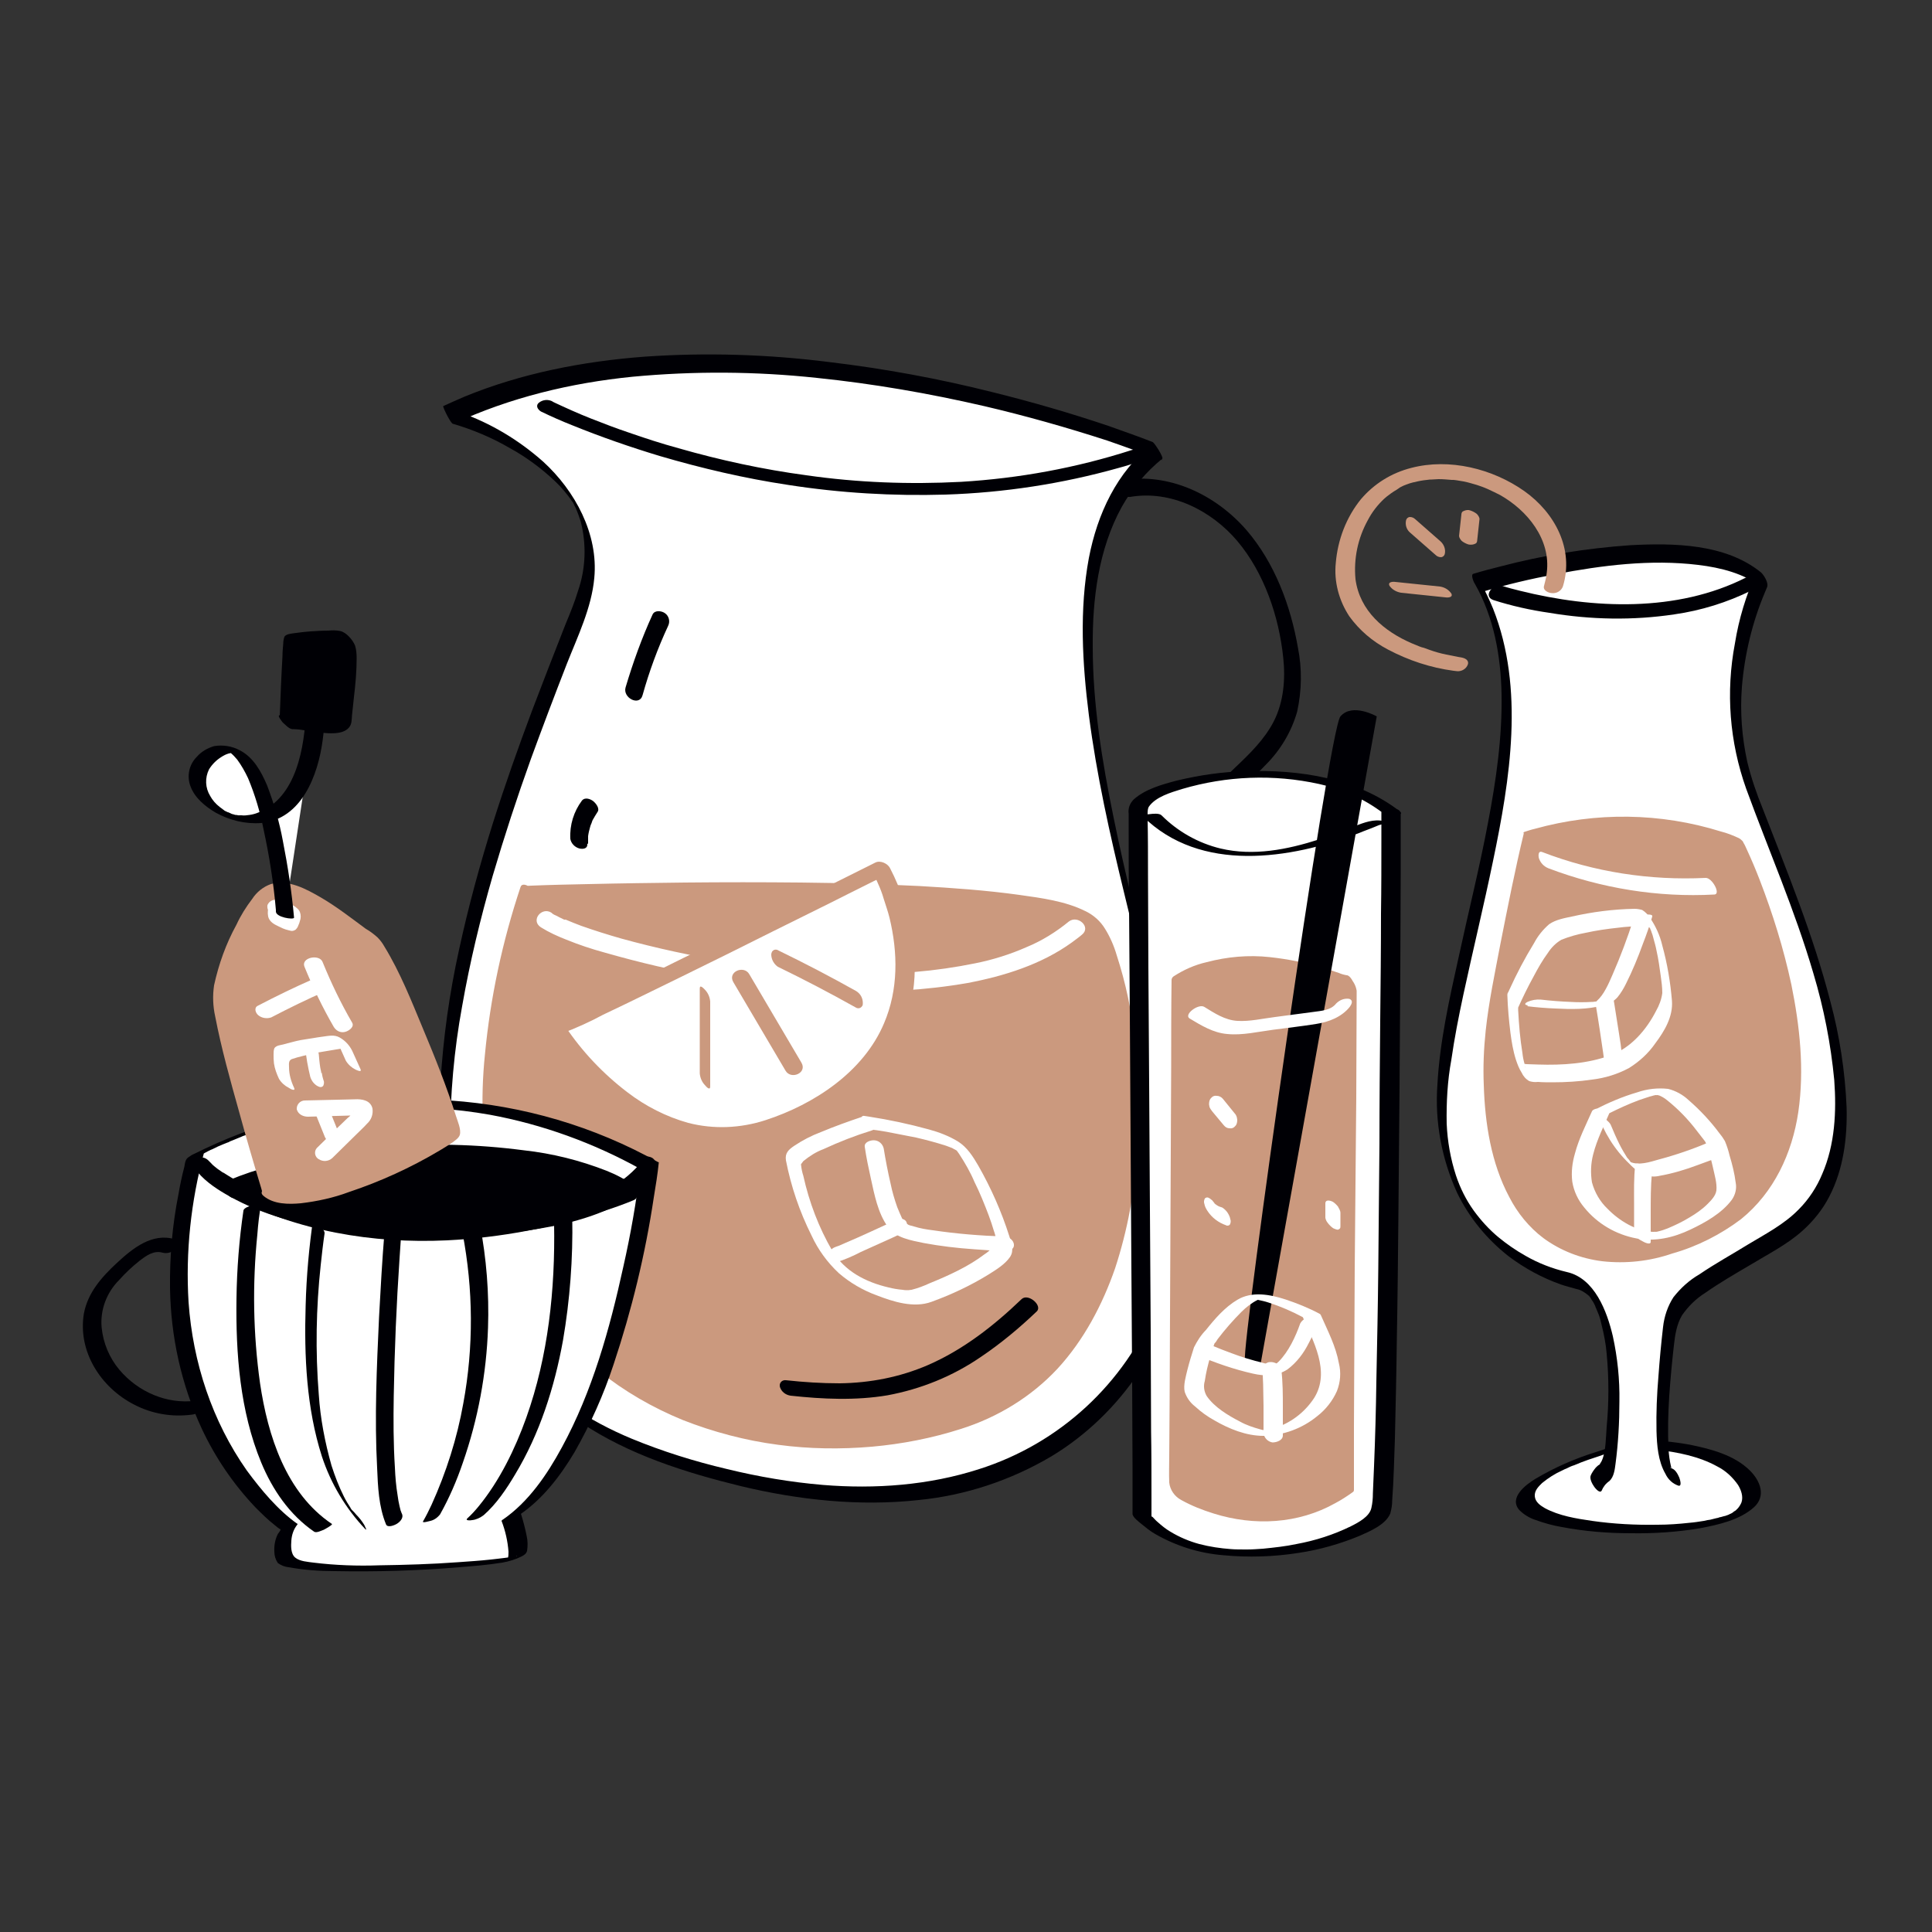 <svg transform="scale(1)" version="1.1" id="Layer_1" xmlns="http://www.w3.org/2000/svg" xmlns:xlink="http://www.w3.org/1999/xlink" x="0px" y="0px" viewBox="0 0 500 500" xml:space="preserve" class="show_show__wrapper__graphic__5Waiy "><rect x="0" y="0" width="500" height="500" fill="#333333" stroke="none"/><title>React</title><style type="text/css">
	.st0{fill:#FFFFFF;}
	.st1{fill:#000005;}
	.st2{fill:#CB997E;}
</style><g id="glass-5"><path class="st0" d="M116.1,107.5c0,0,47.1,13.2,34.3,49.1s-83,184,20,220s144.3-30.3,135.7-83.5s-46.6-144.6-6.4-176.3
		C299.7,116.8,190,72.7,116.1,107.5z"></path><path class="st1" d="M117.3,109.7c5.1,1.5,10.1,3.6,14.7,6.3c4.2,2.3,8.1,5.2,11.6,8.5c1.7,1.6,3.2,3.4,4.5,5.3
		c0.3,0.4,0.2,0.2,0.3,0.5l0,0c0.1,0.1,0.2,0.3,0.2,0.4l0.1,0.2c0,0,0.2,0.4,0.3,0.6c0.5,1.1,0.9,2.3,1.3,3.5
		c1.5,5.9,1.3,12.1-0.7,17.9c-0.9,3-2.1,5.9-3.3,8.8c-2.9,7.4-5.8,14.8-8.6,22.2c-3.6,9.6-7,19.2-10.1,29
		c-3.4,10.8-6.4,21.8-8.8,32.9c-2.5,11.3-4.1,22.8-4.8,34.3c-0.7,11.1-0.1,22.3,1.9,33.2c2.1,10.9,6.1,21.4,11.8,30.9
		c5.7,9.6,13.4,17.8,22.7,24c12.4,8.3,27,12.9,41.3,16.4c15,3.6,30.7,5.3,46.1,3.6c12.1-1.2,23.8-5.1,34.3-11.3
		c9.1-5.5,16.8-13,22.7-21.8c5.7-8.6,9.6-18.1,11.7-28.2c2.1-9.8,2.5-19.9,1.1-29.9c-1.8-13.5-5.3-26.7-8.6-39.9
		c-3.8-15.1-7.7-30.2-10.8-45.5c-3-14.6-5.4-29.4-5.4-44.3c-0.1-12.3,1.5-25.2,7.5-36.1c2.7-4.8,6.2-9,10.5-12.5
		c0.4-0.3-2-4.1-2.5-4.3c-3.8-1.5-7.6-2.8-11.5-4.2c-9.8-3.3-19.8-6.2-29.9-8.7c-13.9-3.5-28-6.1-42.3-7.8
		c-15.8-2-31.8-2.5-47.7-1.4c-16,1.2-32,4.3-46.8,10.4c-1.8,0.8-3.7,1.6-5.4,2.4C114.6,105.5,116.8,109.9,117.3,109.7
		c14.6-6.8,30.4-10.6,46.4-12.2c15.9-1.5,31.9-1.4,47.7,0.3c14.6,1.5,29,4,43.3,7.3c10.7,2.5,21.3,5.5,31.8,8.9
		c4.7,1.6,9.4,3.4,14.1,5l0.2,0.1l-2.5-4.3c-9.3,7.4-14.3,18.2-16.5,29.6c-2.5,13.4-1.7,27.3,0,40.7c2,15.5,5.4,30.7,9.1,45.9
		c3.5,14.6,7.4,29,10.7,43.7c2.5,11.1,4.7,22.2,4.2,33.6c-0.4,10.2-2.6,20.2-6.5,29.6c-8.3,20.2-25.1,35.7-45.9,42.3
		c-13,4.2-26.9,5.2-40.4,4.1c-8.3-0.7-16.6-2.1-24.8-4.1c-8.5-2-16.8-4.6-24.8-7.9c-10.8-4.5-20.9-11-28.7-19.8
		c-1.8-1.9-3.4-4-4.9-6.1c-0.6-0.9-1.4-2-1.8-2.7c-0.2-0.2-0.3-0.5-0.5-0.7s-0.2-0.3-0.2-0.4c0.2,0.4,0,0,0-0.1
		c-0.2-0.3-0.3-0.6-0.5-0.9c0-0.1-0.2-0.4,0-0.1l-0.2-0.4c-2.3-4.4-4.2-9.1-5.7-13.9c-3-10.5-4.5-21.4-4.4-32.4
		c0-11.5,1-23,3.1-34.4c2-11.4,4.7-22.6,7.9-33.7c3-10.2,6.3-20.3,9.9-30.3c3-8.2,6.1-16.4,9.3-24.6c2.8-7.1,6.4-14.5,7.1-22.2
		c1.1-11.4-5-22.6-13.2-30.1c-6.3-5.6-13.6-10-21.6-12.8c-1.3-0.5-2.7-1-4.1-1.4c0,0,0.9,2.1,1,2.3
		C116.1,108.2,116.7,109.5,117.3,109.7z"></path><path class="st2" d="M136.7,231.1c0,0,136.5-5.2,146.9,8.3s22.8,106.6-33.1,127.3S95.3,359.4,136.7,231.1z"></path><path class="st2" d="M137.8,233.1c2.6-0.1,5.1-0.2,7.7-0.2c6.7-0.2,13.3-0.4,19.9-0.5c9.2-0.2,18.4-0.2,27.6-0.3
		c10.1,0,20.3,0.1,30.4,0.4c9.5,0.3,19.1,0.7,28.6,1.4c7.3,0.4,14.6,1.4,21.7,2.9c1.3,0.3,2.6,0.6,3.9,1c0.6,0.2,1.1,0.4,1.7,0.6
		s-0.1,0,0,0l0.4,0.1l0.8,0.3c0.4,0.2,0.8,0.4,1.2,0.6s-0.5-0.3,0.1,0.1c0.1,0.1,0.3,0.2,0.5,0.3c0.4,0.3-0.5-0.5-0.1-0.1
		s-0.1-0.1,0-0.1s1,1.6,0.4,0.5c0.5,0.9,1,1.8,1.4,2.7l0.2,0.4c0.2,0.4-0.1-0.3,0,0s0.2,0.6,0.4,0.9c0.2,0.6,0.5,1.3,0.7,1.9
		c1,3.1,1.9,6.2,2.5,9.4c1.7,8.3,2.6,16.7,2.9,25.2c0.3,9.9-0.4,19.9-2.1,29.6c-1.7,9.9-4.9,19.5-9.7,28.3
		c-4.7,8.6-11.5,15.9-19.8,21.2c-7.2,4.5-15.6,7.1-23.8,8.8c-7.6,1.6-15.4,2.3-23.2,2.1c-8-0.1-16-1.1-23.8-3.1
		c-7.8-1.9-15.2-4.8-22.2-8.8l-0.7-0.4l-0.3-0.2c-0.3-0.2,0.3,0.2,0,0l-1.3-0.8c-0.9-0.5-1.7-1.1-2.6-1.7c-1.7-1.1-3.3-2.4-4.9-3.6
		c-0.2-0.1-0.4-0.3-0.6-0.5c-0.4-0.3,0.2,0.2-0.2-0.2l-1.3-1.1c-0.8-0.7-1.5-1.4-2.2-2s-1.5-1.5-2.2-2.2l-1-1.1l-0.6-0.6
		c0.4,0.4-0.1-0.2-0.3-0.3c-1.4-1.6-2.7-3.2-3.9-4.9c-0.6-0.9-1.3-1.8-1.9-2.7l-0.4-0.6c0.2,0.4-0.1-0.2-0.2-0.3
		c-0.3-0.5-0.6-0.9-0.9-1.4c-2.3-3.8-4.2-7.8-5.8-11.9c-3.5-9.6-5.5-19.7-5.8-29.9c-0.4-12.8,0.9-25.7,3.8-38.2
		c1.6-7.3,3.6-14.6,5.9-21.7c0.6-1.7-3.4-4.8-4-2.8c-4.7,14.1-7.8,28.6-9.2,43.3c-1.2,11.6-0.7,23.3,1.5,34.8
		c1.9,9.5,5.4,18.6,10.3,26.9c4.7,7.7,10.7,14.5,17.7,20.2c6.6,5.3,13.9,9.5,21.7,12.7c7.9,3.1,16.2,5.3,24.6,6.4
		c8.1,1.1,16.3,1.2,24.4,0.5c7.8-0.7,15.5-2.2,23-4.6c9.5-3,18.2-8.3,25-15.6c6.8-7.4,11.6-16.5,14.9-26c3.2-9.8,5.1-20,5.7-30.3
		c0.7-9.6,0.4-19.2-0.7-28.8c-0.7-7.5-2.3-14.8-4.6-21.9c-0.7-2.4-1.7-4.7-3-6.8c-1.2-2-3-3.6-5.1-4.6c-5.2-2.6-11.4-3.4-17.1-4.2
		c-8.6-1.2-17.2-1.8-25.9-2.3c-10.2-0.5-20.4-0.8-30.6-0.9c-10-0.1-20.1-0.1-30.1,0c-8.3,0.1-16.6,0.2-24.9,0.4
		c-4.9,0.1-9.8,0.2-14.7,0.4l-2,0.1c-1.1,0-1.1,1.2-0.7,2C135.5,232.2,136.6,232.9,137.8,233.1z"></path><path class="st1" d="M140,106.5c2.7,1.3,5.4,2.5,8.2,3.6c7.4,3,14.9,5.6,22.5,7.9c10.9,3.2,22,5.8,33.3,7.5
		c13.5,2.1,27.1,2.9,40.7,2.5c15.2-0.5,30.2-2.8,44.8-6.9c1.9-0.5,3.7-1.1,5.6-1.7c0.9-0.3,1.8-1.1,1.1-2.1
		c-0.9-0.9-2.2-1.2-3.4-0.8c-14.3,4.6-29.1,7.3-44.1,8.2c-13.4,0.7-26.8,0.2-40-1.7c-11.2-1.5-22.3-3.9-33.1-7
		c-4.4-1.2-8.7-2.6-13-4.1c-3-1-6.4-2.3-9.7-3.6s-6.6-2.8-9.8-4.3l-0.1-0.1c-1.1-0.6-2.5-0.5-3.5,0.3C138.5,105,139.2,106,140,106.5
		L140,106.5z"></path><path class="st1" d="M204.6,361.2c8.3,0.9,16.8,1.3,25.1-0.1c8.6-1.6,16.8-4.9,24.1-9.9c5.2-3.5,10-7.5,14.5-11.8
		c1.6-1.5-2.2-4.8-3.9-3.2c-7.2,6.9-15.1,13.1-24.3,17.1c-7.2,3.1-14.9,4.6-22.8,4.7c-4.7,0-9.3-0.3-13.9-0.8
		c-0.8-0.1-1.5,0.4-1.6,1.2c0,0.2,0,0.5,0.1,0.7C202.3,360.2,203.3,361,204.6,361.2L204.6,361.2z"></path><path class="st0" d="M150,217.6c-0.1-3.2,0.8-6.4,2.8-9"></path><path class="st1" d="M152.2,218.3c0-0.4,0-0.8,0-1.2c0-0.2,0-0.2,0,0v-0.3c0-0.1,0-0.3,0-0.4c0.1-0.8,0.3-1.6,0.5-2.3
		c0.1-0.4,0.2-0.7,0.4-1.1c0.1-0.2,0.1-0.4,0.2-0.6s0.1-0.2,0,0c0-0.1,0.1-0.1,0.1-0.2c0.4-0.7,0.8-1.4,1.2-2c0.7-0.9-0.3-2.2-1-2.8
		s-2.2-1.2-3-0.2c-2.1,2.8-3.2,6.3-3,9.9c0.2,1.2,1.2,2.2,2.4,2.5c1,0.2,2.1,0,2-1.2L152.2,218.3z"></path><path class="st0" d="M164.1,178.9c1.8-6.3,4.1-12.5,6.8-18.4"></path><path class="st1" d="M166.3,179.9c1.7-6.1,3.9-12.1,6.6-17.9c0.6-1.2,0.2-2.6-0.8-3.3c-0.8-0.6-2.6-0.9-3.2,0.3
		c-2.8,6.1-5.1,12.5-7,18.9C161.1,180.6,165.5,182.9,166.3,179.9L166.3,179.9z"></path><path class="st1" d="M292.5,128.6c10.5-1.8,21,3.5,27.7,11.4c7,8.3,10.8,19.6,11.9,30.2c0.6,5.6,0.1,11.4-2.4,16.4
		c-2.4,4.7-6.2,8.4-10,12s-7.7,7.4-10.6,12c-2.9,4.8-4.8,10.1-5.6,15.6c-0.8,5.7-0.6,12.8,4.4,16.6c3.7,2.8,10.1,2.4,11.5-2.6
		c0.6-2.1-3.4-4.8-4.1-2.1c-0.4,1.5-2.2,2.1-3.6,2.1c-1.5,0.1-2.9-0.8-3.4-2.3c-0.8-2.2-1.1-4.5-0.8-6.9c0.2-2.7,0.7-5.4,1.4-8
		c1.5-5.3,4.2-10.2,7.8-14.3c3.4-3.9,7.4-7.1,10.9-10.8c3.8-3.8,6.6-8.5,8.1-13.7c1.2-5.5,1.3-11.1,0.2-16.6
		c-1.9-10.9-6-21.9-13.3-30.4c-8-9.2-20.1-15-32.4-12.9c-1.2,0.2-0.8,2-0.4,2.7C290.1,128.1,291.3,128.7,292.5,128.6L292.5,128.6z"></path><path class="st0" d="M140,240c2.1,1.3,4.3,2.3,6.6,3.2c3.2,1.3,6.5,2.4,9.8,3.3c9.1,2.6,18.3,4.8,27.6,6.3c11,2,22.1,3.2,33.3,3.6
		c11.1,0.5,22.2-0.1,33.1-2c9.5-1.8,19.1-4.8,27-10.5c0.9-0.7,1.8-1.3,2.6-2c2.5-2-1.1-5.2-3.4-3.4c-3.3,2.7-7,5-10.9,6.6
		c-4.3,1.9-8.8,3.3-13.3,4.2c-10.3,2.1-20.9,3-31.4,2.6c-10.9-0.3-21.8-1.3-32.6-3c-9.3-1.5-18.5-3.5-27.6-6c-3.5-1-7-2.1-10.4-3.3
		c-1.3-0.5-2.6-1-4-1.6c-0.4-0.2,0.5,0.2,0,0L146,238l-0.8-0.4c-0.5-0.2-0.9-0.5-1.4-0.7s-0.8-0.4-1.1-0.7
		C140.2,234.6,137.2,238.2,140,240L140,240z"></path><path class="st0" d="M144,265.8c6.5-2.1,83.9-41,83.9-41s25.6,45.6-25.9,65.9C167.6,304.1,144,265.8,144,265.8z"></path><path class="st2" d="M145.3,267.5c3.7-1.4,7.3-3,10.8-4.9c6.8-3.2,13.6-6.6,20.4-9.9c7.8-3.8,15.6-7.7,23.4-11.6
		c6.6-3.3,13.2-6.5,19.7-9.8l6.4-3.2c1-0.5,2.1-1,3.1-1.5l0.1-0.1l-3.7-1.4c0.6,1.1,1.2,2.3,1.7,3.5c0.6,1.3,1.1,2.6,1.5,4
		c0.6,1.9,1.1,3.3,1.5,4.9c2.2,9.1,2.3,18.6-1.4,27.3c-5.3,12.6-18.1,21-30.7,25.1c-6.5,2.1-13.4,2.4-20,0.7
		c-5.7-1.6-11-4.3-15.7-7.9c-6.3-4.8-11.8-10.6-16.2-17.2c-0.2-0.2-0.4-0.7,0,0.1c-0.7-1.1-1.9-1.7-3.1-1.5c-0.9,0.1-2.2,1-1.5,2.1
		c4,6.1,8.8,11.6,14.5,16.3c10.4,8.9,23.8,14.6,37.7,12.5c8.3-1.2,16.5-5,23.5-9.7c5.6-3.6,10.4-8.5,13.9-14.2
		c5.4-9,6.6-19.6,4.7-29.7c-1-5.8-2.8-11.4-5.5-16.6l-0.1-0.2c-0.6-1.1-2.4-2-3.7-1.4l-7.8,3.9c-6.3,3.1-12.6,6.3-18.8,9.4
		c-7.7,3.9-15.5,7.7-23.3,11.5c-7,3.5-14.1,6.9-21.1,10.3c-4.1,2-8.1,4-12.3,5.7l-0.6,0.2c-0.8,0.2-1.2,1.1-1,1.8
		c0.1,0.2,0.2,0.4,0.3,0.6C142.8,267.5,144.1,267.8,145.3,267.5z"></path><path class="st2" d="M189.8,254.2l13.5,22.9c1.4,2.4,5.7,0.6,4.1-2.1l-13.5-22.9C192.5,249.7,188.2,251.5,189.8,254.2L189.8,254.2z
		"></path><path class="st2" d="M181.1,255.8v22c0.1,1.2,0.6,2.3,1.4,3.1c0.3,0.4,1.3,1.4,1.3,0.3v-22c-0.1-1.2-0.6-2.3-1.4-3.1
		C182.1,255.8,181.1,254.7,181.1,255.8L181.1,255.8z"></path><path class="st2" d="M201.3,250.2c6.8,3.3,13.5,6.8,20.1,10.5c0.6,0.4,1.3,0.3,1.7-0.3c0.2-0.2,0.2-0.5,0.2-0.8
		c0-1.3-0.6-2.4-1.7-3.1c-6.6-3.7-13.3-7.2-20.1-10.5c-0.6-0.4-1.3-0.3-1.7,0.3c-0.1,0.2-0.2,0.5-0.2,0.7
		C199.6,248.3,200.3,249.5,201.3,250.2L201.3,250.2z"></path><path class="st0" d="M223.2,289c-3.6,1.2-7.2,2.5-10.8,4c-2.4,0.9-4.7,2.1-6.8,3.5c-1.5,1-2.5,1.9-2.2,3.8
		c1.3,6.7,3.5,13.2,6.6,19.4c1.7,3.7,4.1,7,7.1,9.8c2.9,2.5,6.2,4.4,9.7,5.7c4.4,1.7,9.7,3.4,14.3,1.7c5.2-1.9,10.1-4.2,14.8-7.1
		c1.9-1.2,4.2-2.6,5.5-4.5c1.1-1.7,0.4-3.5-0.2-5.4c-2-6.3-4.7-12.4-8-18.2c-1.4-2.4-2.9-4.8-5.3-6.3c-2.3-1.4-4.9-2.4-7.5-3.1
		c-5.1-1.4-10.2-2.5-15.4-3.3l-1.3-0.2c-1.2-0.2-0.6,1.3-0.3,1.8c0.7,1,1.8,1.6,2.9,1.8c-1-0.1,0.4,0.1,0.6,0.1l2.5,0.4
		c2.6,0.5,5.1,1,7.7,1.5c2.6,0.6,5.2,1.3,7.7,2.1c0.5,0.2,1.1,0.4,1.6,0.6l0.7,0.4l-0.1-0.1c0.1,0.1,0.3,0.2,0.5,0.3l0.2,0.1
		c0.3,0.2-0.4-0.3-0.2-0.1c0.5,0.4-0.3-0.3,0,0c0.5,0.4-0.1-0.1,0.2,0.2l0.5,0.7c1.5,2.3,2.9,4.7,4,7.3c1.4,2.8,2.6,5.8,3.7,8.7
		c0.5,1.3,0.9,2.6,1.3,3.9c0.3,0.8,0.5,1.6,0.6,2.5c-0.1,0.6-0.4,1.1-0.8,1.6c-0.6,0.8-1.4,1.5-2.2,2c-4.2,3.2-9.3,5.5-14.2,7.5
		c-1.5,0.7-3.1,1.3-4.7,1.7c-0.3,0-0.6,0.1-0.8,0.1c-0.5,0-1,0-1.5-0.1c-1.2-0.1-2.4-0.3-3.6-0.6c-6-1.4-11.4-4.2-14.6-9.5
		c-3.5-6-6-12.6-7.5-19.4c-0.3-0.9-0.5-1.9-0.6-2.9c0-0.3-0.1,0.3,0,0v-0.1c0.2-0.3,0.4-0.5,0.6-0.8c1.6-1.3,3.3-2.4,5.2-3.1
		c4.1-1.9,8.2-3.5,12.4-4.8l0.8-0.3C228.1,292,224.7,288.5,223.2,289z"></path><path class="st0" d="M223.8,296.8c0.4,2.8,1,5.6,1.6,8.3c0.9,4.1,1.8,8.8,4.3,12.3c2,3,6.1,3.6,9.4,4.3c4.3,0.8,8.6,1.3,12.9,1.6
		c2.7,0.2,5.4,0.4,8.1,0.5c1,0,2.4-0.4,2.3-1.7s-1.5-2.1-2.6-2.1c-6.1-0.2-12.3-0.7-18.3-1.6c-1.7-0.2-3.4-0.5-5-1
		c-0.4-0.1-0.7-0.2-1.1-0.3l-0.5-0.2c-0.5-0.2,0.4,0.2,0.1,0c-0.2-0.1-0.5-0.3-0.7-0.4c-0.4-0.1,0.3,0.4,0.1,0.1
		c-0.1-0.1-0.5-0.5-0.1,0c-0.2-0.3-0.4-0.5-0.6-0.8c-0.1-0.2-0.2-0.4-0.3-0.6c-0.4-0.9-0.8-1.8-1.2-2.8c-0.7-2-1.3-4-1.7-6
		c-0.7-3-1.3-6.1-1.8-9.2c-0.3-1.2-1.3-2.1-2.6-2.1C225.2,295.1,223.6,295.6,223.8,296.8L223.8,296.8z"></path><path class="st0" d="M216.4,326.7c2.2-0.7,4.3-1.6,6.4-2.7l8.2-3.7l1.9-0.9c1-0.5,2.1-1.5,1.8-2.8s-1.8-1.4-2.7-0.9
		c-4.4,2-8.8,4.1-13.3,6l-1.6,0.7c-0.3,0.1-1.5,0.5-0.4,0.2c-1.3,0.2-2.2,1.2-2.5,2.5c0,0.9,0.7,1.7,1.6,1.7
		C216,326.7,216.2,326.7,216.4,326.7L216.4,326.7z"></path></g><g id="glass-4"><path class="st0" d="M168,301.7c0,0-8.1,72.2-35.8,91c0,0,2.9,8.4,1.4,10.3s-58.1,5.3-59.9,0.4c-1.1-2.7-0.7-5.8,1.1-8.2
		c0,0-41.7-29.1-24.3-96.1C50.5,299.1,105.5,267,168,301.7z"></path><path class="st1" d="M165.7,302.5c-1,8.5-2.5,17-4.4,25.4c-3.5,16-8,32.2-15.9,46.7c-3.8,7-8.6,14.1-15.3,18.7
		c-0.1,0-0.2,0.1-0.3,0.3c1,2.6,1.6,5.3,1.8,8c0,0.6,0,1.2-0.2,1.8c0,0-0.2,0.3-0.2,0.3c0.1,0.2-0.2-0.3,0.1,0
		c0.5-0.3,1.1-0.6,1.7-0.8c1.8-0.6-0.2,0.1,0.7-0.2c0.4-0.1,0.2-0.1,0.1,0c-0.4,0.1,0.5-0.1,0,0c-0.3,0-0.6,0.1-0.9,0.2l-0.3,0
		L132,403l-1.5,0.2c-1.1,0.1-2.2,0.3-3.4,0.4c-2.8,0.3-5.7,0.5-8.6,0.7c-6.8,0.5-13.5,0.7-20.3,0.8c-5.7,0.2-11.4,0-17.1-0.7
		c-1.4-0.2-3.5-0.3-4.7-1.3s-1.1-3.1-1-4.4c0.1-1.5,0.6-3,1.6-4.2v-0.1c-5.1-3.6-9.4-8.8-13.1-13.8c-9-12.8-14-28-15.1-43.6
		c-0.8-13,0.6-26.1,4-38.7l-0.3,0.3c-0.7,0.4-0.1,0.1,0.1,0l1.1-0.6l0.8-0.4l0.5-0.2c0.6-0.3-0.2,0.1,0.2-0.1
		c0.8-0.4,1.6-0.8,2.4-1.1l1.5-0.6c-0.6,0.3,0.3-0.1,0.4-0.2l1-0.4l1.7-0.7c0.2-0.1,1-0.4,0.4-0.2l1.2-0.4c2.8-1,5.5-1.9,8.5-2.7
		c17.7-4.9,36.4-5.7,54.5-2.5C140.4,291,153.6,295.8,165.7,302.5c0.6,0.3,1.9-0.3,2.5-0.5c0.2-0.1,2.3-1.1,2.2-1.2
		c-16.6-9.3-35-14.7-54-16c-14.2-0.8-28.5,0.8-42.2,4.7c-8.3,2.2-16.3,5.3-23.9,9.1c-0.5,0.2-1,0.5-1.4,0.8c-1,0.6-1,1.6-1.2,2.6
		c-0.6,2.3-1.1,4.6-1.5,7c-1.6,8-2.3,16.2-2.2,24.4c0.2,12.5,2.9,24.9,8.2,36.3c3.5,7.5,8.2,14.4,13.9,20.4c1.6,1.6,3.2,3.2,5,4.6
		c0.4,0.3,0.8,0.7,1.3,1c0.1,0,0.2,0.1,0.2,0.2s0-0.2,0,0s-0.5,0.8-0.7,1.1c-0.7,1.4-1,3-0.9,4.6c0,1,0.3,2,0.9,2.9
		c0.8,0.6,1.8,1,2.8,1.1c3.9,0.7,7.9,1,11.9,1c10.8,0.2,21.5-0.1,32.2-1c3.8-0.3,7.5-0.6,11.2-1.2c1.7-0.3,3.4-0.8,5-1.6
		c0.7-0.4,1.1-0.6,1.4-1.4c0.2-1.3,0.2-2.6-0.1-3.9c-0.4-2-0.9-3.9-1.5-5.8l-0.3,0.3c6-4.1,10.5-10,14.2-16.2
		c4.1-7.2,7.5-14.8,10.1-22.7c4.7-14.1,8.2-28.5,10.4-43.2c0.5-3,1-6.1,1.3-9.1c0-0.2-2.3,0.5-2.5,0.5
		C167.5,301.5,165.7,301.9,165.7,302.5z"></path><path class="st1" d="M51.2,303.4c2.2,2.6,5.3,4.6,8.2,6.2c8.5,4.8,18.2,7.3,27.7,8.8c7.8,1.2,15.6,1.7,23.5,1.7
		c8.3,0.1,16.7-0.4,24.9-1.5c9.2-1.3,19.1-3.4,27.1-8.4c2.7-1.7,5.8-4,7.2-6.9c0,0,0-0.1,0-0.1c0.5-1.2,0.1-2.6-0.8-3.4
		c-0.8-0.6-2.3-0.8-2.8,0.3c-0.1,0.1-0.1,0.3-0.2,0.4c-0.1,0.2-0.2,0.3-0.3,0.5c-0.1,0.1-0.1,0.2-0.2,0.3c-0.2,0.4,0.4-0.5,0,0
		c-1.2,1.4-2.5,2.6-3.9,3.7c-0.1,0-0.5,0.3-0.2,0.1s-0.1,0.1-0.2,0.1l-0.9,0.6c-0.6,0.4-1.3,0.8-1.9,1.1c-1.6,0.8-3.2,1.6-4.9,2.2
		c-4.6,1.8-9.4,3.1-14.3,3.9c-7.4,1.3-15,2-22.5,2.1c-8.2,0.3-16.4,0-24.6-0.9c-10.2-1.2-20.4-3.4-29.4-7.9
		c-1.3-0.7-2.7-1.4-3.9-2.2l-0.8-0.5c0.5,0.3-0.1-0.1-0.4-0.2c-0.4-0.3-0.9-0.6-1.3-0.9c-0.6-0.5-1.2-0.9-1.7-1.5l-0.5-0.5
		c-0.4-0.4,0.5,0.6,0.1,0.1c0,0-0.1-0.1-0.1-0.1c-0.7-0.8-2-1.4-2.9-0.5C50.2,301,50.3,302.5,51.2,303.4L51.2,303.4z"></path><path class="st1" d="M45.2,320.7c-5.8-1.7-10.8,2.3-14.9,6.1s-7.6,7.8-8.6,13.2c-1.6,9.8,4.4,19.1,13,23.5c4.6,2.4,9.8,3.3,15,2.6
		c1.2-0.1,2.3-0.9,2.8-2c0.3-1.1-0.8-1.7-1.8-1.6c-7.5,1-15-2.3-19.8-8c-2.6-3.1-4.2-6.9-4.6-11c-0.4-4.5,1.3-9,4.5-12.2
		c1.6-1.8,3.4-3.5,5.3-5c1.7-1.3,3.7-2.8,6-2.1c1.2,0.3,2.5-0.1,3.3-1C46,322.4,46.4,321,45.2,320.7L45.2,320.7z"></path><path class="st1" d="M63,313.3c-1.1,7.5-1.7,15.1-1.8,22.8c-0.2,14.2,0.9,29.1,6.4,42.4c2.9,7,7.3,13.5,13.7,17.9
		c0.6,0.4,1.9-0.3,2.5-0.5c0.2-0.1,2.4-1.3,2.1-1.5c-11.9-8-16.6-22.9-18.6-36.4c-1.8-12.8-2-25.7-0.7-38.5c0.2-2.7,0.5-5.4,1-8
		c0-0.4-2.3,0.5-2.5,0.5C64.6,312.1,63.1,312.6,63,313.3L63,313.3z"></path><path class="st1" d="M81.1,315c-1.1,7.6-1.8,15.2-2,22.9c-0.4,13,0.2,26.5,4.2,39c2.3,7,6.1,13.4,11.2,18.8c0.7,0.7-0.2-0.9-0.2-1
		c-0.6-1-1.3-1.9-2.1-2.7c-0.3-0.4-0.7-0.8-1-1.1c0,0-0.3-0.3-0.1-0.1c-0.1-0.1-0.2-0.2-0.3-0.4c0.1,0.1,0.3,0.4,0,0
		s0.1,0.1-0.1-0.2c-0.6-0.9-1.2-1.9-1.7-2.9c-1.3-2.6-2.3-5.2-3.2-8c-1.7-6-2.9-12.2-3.3-18.4c-0.9-11.2-0.7-22.4,0.5-33.5
		c0.3-2.8,0.6-5.5,1-8.2c0.1-0.6-0.9-1.7-1.2-2.2c-0.3-0.5-0.7-0.9-1.1-1.4C81.7,315.6,81.2,315,81.1,315L81.1,315z"></path><path class="st1" d="M125.2,392.1c3.3-2.9,5.9-6.8,8.1-10.5c6.4-10.6,10.2-22.6,12.4-34.7c1.8-10.5,2.6-21.2,2.4-31.9
		c0-0.5-4.7,0.4-4.7,1.7c0.3,17-1.5,34.2-7.2,50.2c-2.9,8.1-6.9,16.3-12.3,22.9c-0.9,1.1-1.9,2.2-2.9,3.1c-0.8,0.7,0.8,0.6,1.2,0.5
		C123.2,393.3,124.3,392.8,125.2,392.1L125.2,392.1z"></path><path class="st1" d="M99.5,318.9c-0.6,7.3-1,14.6-1.4,21.9c-0.6,13-1.2,26.1-0.5,39.1c0.2,4.8,0.4,10,2.3,14.6
		c0.4,1,2.3,0.2,2.9-0.2c0.9-0.6,1.7-1.6,1.2-2.6c-0.1-0.1,0.1,0.2-0.1-0.2c-0.1-0.2-0.1-0.4-0.2-0.5c-0.1-0.4-0.2-0.8-0.3-1.2
		c-0.2-0.9-0.4-1.9-0.5-2.8c-0.4-2.4-0.6-4.8-0.7-7.2c-0.4-6.2-0.4-12.4-0.3-18.5c0.2-11.9,0.7-23.8,1.5-35.6
		c0.2-2.6,0.3-5.2,0.6-7.8C104.1,315.2,99.6,317.1,99.5,318.9z"></path><path class="st1" d="M113.9,391.9c2.4-4.3,4.3-8.7,5.9-13.4c3.9-11.2,6.1-23,6.5-34.9c0.3-8.9-0.4-17.9-2.1-26.7
		c-0.1-0.5-4.7,1-4.5,2.2c2.8,14.6,2.9,29.5,0.2,44.1c-1.6,9-4.4,17.8-8.2,26.2c-0.7,1.5-1.4,2.9-2.2,4.3c-0.4,0.6,1.8-0.1,1.9-0.1
		C112.3,393.4,113.2,392.8,113.9,391.9L113.9,391.9z"></path><path class="st1" d="M60.1,307.8c0,0,20.3-9.5,55.5-9.1s47.2,9.8,47.2,9.8S107.1,332.6,60.1,307.8z"></path><path class="st1" d="M61.1,310c2.9-1.3,5.8-2.3,8.9-3.2c8.2-2.4,16.5-4,25-4.9c12.2-1.3,24.5-1.4,36.7-0.2
		c7.9,0.7,15.6,2.3,23.1,4.9c0.7,0.2,1.3,0.5,2,0.8l0.8,0.3c0.1,0,0.3,0.1,0.4,0.2c0.8,0.4,1.6,0.8,2.4,1.2c0.5,0.3,1,0.6,1.4,0.9
		c0.1,0.1,0.2,0.2,0.4,0.2c0.3,0.1-0.6-0.5-0.4-0.3v-3.8c-6.9,2.8-14,5.1-21.3,6.6c-15.9,3.7-32.6,5-48.8,2.8
		c-10.8-1.5-21.3-4.8-31-9.8c-0.9-0.5-2.2-0.4-2.5,0.8c-0.2,1.3,0.4,2.5,1.5,3.1c17.2,9,36.7,12.3,56,11.4
		c13.9-0.7,27.6-3.3,40.9-7.7c2.5-0.8,5-1.7,7.4-2.7c1.6-0.7,1.1-2.9,0-3.8c-2.2-1.6-4.5-2.8-7-3.8c-6.9-2.7-14.1-4.5-21.4-5.3
		c-12.2-1.6-24.5-1.9-36.8-0.8c-9.5,0.7-18.8,2.3-28,4.7c-4,1-7.9,2.3-11.7,3.9c-0.9,0.5-1.3,1.6-0.8,2.6c0,0.1,0.1,0.1,0.1,0.2
		C58.7,309.1,60,310.5,61.1,310z"></path></g><g id="glass-3"><path class="st0" d="M421.7,373.9c0,0-34.6,9.3-25.6,16.8s60.2,7.9,56.9-4.6S421.7,373.9,421.7,373.9z"></path><path class="st1" d="M422.1,373c-3.1,0.8-6.1,1.8-9.1,2.8c-5.5,1.7-10.7,4-15.6,6.9c-2.5,1.5-7,4.9-4.2,8.1
		c1.2,1.2,2.7,2.1,4.3,2.6c2.2,0.8,4.4,1.4,6.7,1.8c5.9,1.1,11.8,1.6,17.8,1.6c6,0.1,12.1-0.3,18-1.3c4.7-0.9,10.2-2.1,13.9-5.4
		c3.2-2.9,1.7-6.8-1-9.5c-4-4-10.1-5.6-15.5-6.7c-4.4-0.8-8.8-1.2-13.2-1.3h-0.8c-1.2,0-2.4,0.4-3.4,1.1c-0.7,0.5-0.6,1,0.3,1
		c2.9,0,5.7,0.2,8.5,0.5c5.3,0.6,10.9,1.7,15.6,4.3c2.2,1.1,4,2.8,5.4,4.8c0.8,1.3,1.4,3,0.9,4.5c-0.2,0.5-0.5,1-0.9,1.5l-0.4,0.4
		l-0.2,0.2c-0.2,0.2,0.3-0.2,0,0l-0.5,0.3l-0.2,0.2c-0.3,0.2,0.2-0.1,0,0l-0.5,0.3c-0.1,0-0.7,0.3-0.4,0.2l-0.5,0.2
		c-0.1,0-0.8,0.3-0.5,0.2s-0.4,0.1-0.5,0.1l-0.7,0.2l-0.5,0.1l-0.2,0.1l-0.5,0.1l-1.6,0.4l-0.7,0.1l-0.9,0.2
		c-1.3,0.2-2.5,0.4-3.8,0.5c-2.7,0.3-5.5,0.5-8.2,0.5c-5.7,0.1-11.4-0.2-17-1c-4.1-0.6-8.5-1.3-12.2-3.3c-1.2-0.7-2.5-1.6-2.6-3.1
		s1-2.5,1.9-3.4c1.6-1.3,3.3-2.4,5.1-3.2c0.6-0.3,1-0.5,1.3-0.6c0.6-0.3,1.2-0.6,1.9-0.8c1.2-0.5,2.4-1,3.6-1.4l0.6-0.2l0.6-0.2
		c0.6-0.2,1.2-0.4,1.8-0.6c1-0.4,2-0.7,3-1c1.4-0.5,2.9-0.9,4.3-1.3c0.8-0.2-0.6,0.2,0,0s2.6-0.6,2.8-1.4S422.4,372.9,422.1,373z"></path><path class="st0" d="M413.1,383.8c2.4-5.3,3.5,2.2,4.5-18.2s-3.9-32.8-10.6-34.1s-38-11.5-33.5-52.8s28.2-94,8.8-127.8
		c0,0,54-16.6,73.5-0.8c0,0-12.8,26.6-3.3,53.1s42.7,94.6,8.6,116c-22.5,14.1-28.3,14.9-29.5,26s-3.9,35.7,1.6,36.9"></path><path class="st1" d="M414.5,385.8c0.4-1,1.1-1.9,2-2.5c1.2-1.1,1.4-3,1.6-4.5c0.7-5.3,1-10.7,1-16.1c0.1-5.7-0.5-11.4-1.7-16.9
		c-1.5-6.4-4.7-15-11.9-16.6c-3.8-0.9-7.4-2.3-10.7-4.2c-2.5-1.4-4.8-3-7-4.8c-2.4-2-4.5-4.3-6.4-6.9c-2-2.8-3.5-5.8-4.6-9.1
		c-1.4-4.3-2.2-8.8-2.4-13.4c-0.1-5.5,0.2-11.1,1.2-16.5c0.8-5.6,1.9-11.2,3.1-16.8c2.5-11.6,5.3-23.1,7.7-34.7
		c4.4-21.1,8.2-44.6,0-65.3c-1-2.4-2.1-4.7-3.3-6.9l0.4,2.6c6.3-1.9,12.7-3.4,19.1-4.6c12-2.3,24.6-3.9,36.9-2.4
		c5.8,0.7,11.9,2.2,16.6,5.9l-1.6-3.9c-2.6,5.8-4.5,12-5.5,18.3c-2.4,12.6-1.4,25.5,2.9,37.6c5.8,15.9,12.6,31.4,17.4,47.8
		c2.7,9,4.5,18.2,5.4,27.6c0.6,8.1,0.2,16.7-3.1,24.3c-1.4,3.4-3.5,6.6-6.1,9.2c-3.7,3.8-8.5,6.3-13,9c-4.2,2.6-8.6,5-12.7,7.8
		c-2.6,1.5-4.8,3.5-6.7,5.9c-1.5,2.3-2.4,5-2.7,7.7c-0.5,4.3-0.9,8.6-1.2,12.8c-0.4,4.7-0.6,9.4-0.5,14.1c0.1,3.7,0.4,7.8,2.3,11.1
		c0.7,1.5,1.9,2.6,3.4,3.1c1,0.2,0.3-1.8,0.2-2.1c-0.4-0.9-1-2.1-2-2.4c-0.4-0.1,0.2,0.1-0.1,0s0,0,0,0c-0.2,0.1-0.3-0.6,0,0
		c-0.1-0.3,0.1,0.1,0.1,0.2c-0.4-0.5,0.1,0.5,0.1,0.1c0-0.2-0.1-0.3-0.2-0.5c0.1,0.4,0,0.1,0-0.1c-0.4-1.6-0.6-3.2-0.7-4.8
		c-0.2-4.5-0.1-9.1,0.2-13.6c0.3-4.4,0.7-8.7,1.2-13.1c0.3-2.7,0.7-5.4,2.1-7.8c1.6-2.3,3.6-4.3,6-5.8c3.7-2.6,7.7-4.9,11.6-7.2
		c4.6-2.8,9.6-5.3,13.6-8.9c2.8-2.5,5.2-5.5,6.9-8.8c3.7-7.1,4.7-15.3,4.5-23.1c-0.4-9.3-1.8-18.5-4.2-27.4
		c-4.4-17.1-11.1-33.4-17.5-49.9c-1.6-3.9-3-8-4-12.1c-1.4-6.4-1.9-12.9-1.4-19.4c0.7-8.5,2.7-16.8,6-24.6c0.2-0.4,0.3-0.8,0.5-1.2
		c0.5-1.1-0.8-3.2-1.6-3.9c-9.2-7.4-22.5-7.6-33.8-7c-11.4,0.8-22.6,2.6-33.6,5.5c-2.4,0.6-4.7,1.2-7,1.9c-0.8,0.2,0.2,2.4,0.4,2.6
		c4.9,8.6,6.7,18.6,6.9,28.5c0.2,11.2-1.4,22.3-3.5,33.3c-2.2,11.7-5.1,23.2-7.6,34.8c-2.4,10.8-4.9,21.9-5.5,33
		c-0.7,9.6,1.1,19.2,5.1,28c3.1,6.4,7.7,12,13.3,16.4c4.1,3.1,8.7,5.6,13.5,7.3c1.4,0.5,2.8,0.8,4.1,1.2c1.1,0.2,2,0.8,2.9,1.5
		c0,0,0.5,0.5,0.2,0.1c0.1,0.1,0.2,0.2,0.3,0.4c0.1,0.1,0.2,0.2,0.3,0.4c0.4,0.5-0.3-0.4,0.1,0.2c0.2,0.3,0.4,0.6,0.6,0.9
		c-0.3-0.5,0.1,0.2,0.1,0.2l0.3,0.6c0.4,0.7-0.2-0.5,0.1,0.3c0.1,0.2,0.2,0.5,0.3,0.7c0.2,0.4,0.3,0.8,0.5,1.2
		c0.3,0.7,0.6,1.9,0.8,2.8c0.6,2.4,1.1,4.9,1.3,7.4c0.6,6.3,0.6,12.7,0,19c-0.2,2.7-0.2,6.3-1.2,8.6c-0.1,0.2-0.2,0.5-0.4,0.7
		c-0.1,0.2,0.1-0.1,0,0L414,379c-0.4,0.2-0.7,0.5-1,0.8c-0.5,0.6-1,1.3-1.3,2c-0.4,0.9,0.4,2.3,0.9,3
		C412.8,385.1,414,386.6,414.5,385.8L414.5,385.8z"></path><path class="st2" d="M396.8,216.2c0,0,25-9.2,51.9,0.6c0,0,40.2,81.9-10.7,103.8s-54.7-33.9-50.4-58.6
		C392.5,233.3,396.8,216.2,396.8,216.2z"></path><path class="st2" d="M399,217.2c3.1-1.1,6.2-1.9,9.5-2.4c7.8-1.4,15.7-1.8,23.6-1c5.6,0.5,11.1,1.8,16.4,3.7l-2.1-1.3
		c1.4,2.9,2.6,5.8,3.8,8.8c2.9,7.1,5.2,14.4,7.2,21.8c2.5,9.1,3.9,18.5,4.1,28c0.1,9.1-1.3,18.5-5.5,26.7
		c-4.7,9.1-12.7,15.3-22.1,19.1c-5.4,2.2-11,3.6-16.8,4c-2.1,0.1-4.3,0-6.4-0.4l-0.9-0.2l-0.3-0.1l-0.7-0.2c-0.1,0-1-0.3-0.5-0.1
		l-0.6-0.2c-0.1,0-0.9-0.4-0.3-0.1l-0.6-0.2l-0.6-0.3c-0.5-0.3-1.5-0.8-2-1.2c-0.7-0.5-1.4-1-2.1-1.6c-1.4-1.2-2.7-2.6-3.8-4.1
		c-2.4-3.3-4.3-6.9-5.7-10.7c-2.9-8.1-3.9-16.8-4-25.4c-0.1-10.4,1.9-20.4,3.8-30.5s4-20.6,6.4-30.8c0.1-0.4,0.2-0.9,0.3-1.3
		c0.2-1-4.5-2.5-4.7-1.7c-2.3,9.5-4.2,19.2-6.1,28.8c-1.4,7.4-3,14.9-3.8,22.4c-0.5,4.7-0.7,9.4-0.5,14.1c0.3,9.9,1.9,20.2,6.6,29
		c2.1,4.1,5.1,7.8,8.8,10.6c4.5,3.3,9.7,5.3,15.2,6c6.2,0.7,12.4,0,18.2-2c6.4-1.8,12.5-4.9,17.8-8.9c8.5-6.9,13.2-17,14.8-27.7
		c1.6-11,0.4-22.2-1.8-33c-2-9.3-4.8-18.3-8.2-27.1c-1-2.6-2.1-5.2-3.3-7.8c-0.3-0.6-0.5-1.2-0.9-1.8c0-0.1-0.1-0.2-0.2-0.4
		c-0.3-0.3-0.6-0.6-1-0.8c-1.5-0.7-3-1.3-4.6-1.7c-15.7-4.9-32.4-5.1-48.2-0.7c-0.9,0.2-1.8,0.5-2.7,0.8s1.2,1.3,1.4,1.4
		C396.7,216.9,398,217.5,399,217.2z"></path><path class="st0" d="M387.6,153.4c0,0,36.6,12.1,64.9-2.3"></path><path class="st1" d="M386.5,155.3c4.7,1.5,9.6,2.6,14.5,3.3c10.7,1.8,21.6,2,32.3,0.4c7-1,13.7-3.1,20-6.2c0.9-0.5,2-1.5,1.5-2.7
		s-2.1-1.1-3-0.6c-17.8,9-39.5,8.1-58.4,3.4c-1.6-0.4-3.2-0.8-4.7-1.3C386.5,150.8,383.6,154.3,386.5,155.3z"></path><path class="st2" d="M377.8,170.1c1.2,0.1-0.1,0-0.5-0.1c-1-0.2-2-0.4-3-0.6c-1.5-0.3-2.9-0.7-4.3-1.2l-1.1-0.4l-0.6-0.2l-0.4-0.1
		c-0.9-0.3-1.7-0.7-2.5-1c-7.2-3.1-13.5-8.4-14.6-16.6c-0.5-5.3,0.6-10.6,3.2-15.3c1.1-2.1,2.5-3.9,4.2-5.5c0.2-0.2,0.5-0.4,0.7-0.6
		l0.4-0.3c0.4-0.3,0.9-0.7,1.4-1s1-0.6,1.4-0.9s0,0,0.3-0.2l0.8-0.4c0.5-0.2,1-0.4,1.6-0.6l0.7-0.2l0.4-0.1c0.5-0.1-0.2,0,0.1,0
		c1.1-0.3,2.2-0.5,3.3-0.6l0.8-0.1h0.5h-0.1c0.6,0,1.2-0.1,1.8-0.1c1.1,0,2.3,0.1,3.4,0.2h0.4h0.1l0.8,0.1c0.6,0.1,1.2,0.2,1.8,0.3
		c1.1,0.2,2.3,0.6,3.4,0.9c0.9,0.3,1.8,0.6,2.9,1.1s2.1,1,3.1,1.5c7.1,4,13.2,11.5,12.1,20.1c-0.1,1.1-0.4,2.3-0.7,3.4
		c-0.4,1.2,1.2,1.9,2.1,1.9c1.2,0.1,2.4-0.6,2.8-1.8c2.9-9.6-2.1-19-10-24.6c-8.2-5.8-19.4-8.6-29.3-6c-5.1,1.3-9.6,4.1-13,8.1
		c-3.8,4.7-6,10.5-6.5,16.5c-0.5,4.8,0.8,9.7,3.5,13.8c2.6,3.6,6,6.5,10,8.6c5.3,2.8,11,4.7,17,5.5l0.9,0.1c1.2,0.1,2.4-0.6,2.8-1.8
		C380.2,170.7,378.9,170.2,377.8,170.1L377.8,170.1z"></path><path class="st2" d="M365,137.9l6.5,5.7c0.4,0.4,0.9,0.6,1.4,0.6c0.5,0,0.9-0.4,1-0.8c0.3-1.2-0.2-2.5-1.1-3.3l-6.5-5.7
		c-0.4-0.4-0.9-0.6-1.4-0.6c-0.5,0-0.9,0.4-1,0.8C363.6,135.8,364,137.1,365,137.9L365,137.9z"></path><path class="st2" d="M362.6,153.4l11.5,1.2c0.7,0.1,2,0,1.5-1c-0.7-1-1.7-1.6-2.9-1.8l-11.6-1.2c-0.7-0.1-2,0-1.5,1
		C360.3,152.6,361.4,153.2,362.6,153.4L362.6,153.4z"></path><path class="st2" d="M378.2,133.2l-0.6,5.5c0,0.4,0.4,1,0.7,1.3c0.5,0.4,1.1,0.7,1.7,0.9c0.5,0.1,1.1,0.1,1.6-0.1l0.4-0.2
		c0.2-0.2,0.3-0.5,0.3-0.8l0.6-5.5c0-0.4-0.4-1-0.7-1.3c-0.5-0.4-1.1-0.7-1.7-0.9c-0.5-0.2-1.1-0.1-1.6,0.1l-0.4,0.2
		C378.3,132.6,378.2,132.9,378.2,133.2L378.2,133.2z"></path><path class="st0" d="M400.7,224.7c13.7,5.2,28.4,7.6,43,6.8c1.7-0.1-0.6-4.4-2.3-4.3c-14.4,0.7-28.8-1.5-42.3-6.7
		c-1.1-0.4-1,1.1-0.8,1.7C398.7,223.3,399.5,224.2,400.7,224.7L400.7,224.7z"></path><path class="st0" d="M390.1,257.5c0.1,3.3,0.4,6.5,0.8,9.8c0.3,2.3,0.7,4.7,1.4,6.9c0.4,1.2,0.8,2.3,1.5,3.4c0.4,0.9,1.1,1.7,2,2.2
		c0.7,0.2,1.4,0.3,2.2,0.2c1.3,0.1,2.6,0.1,3.8,0.1c3.4,0,6.8-0.2,10.2-0.7c3.4-0.4,6.6-1.4,9.6-3c2.7-1.7,5-3.8,6.8-6.4
		c2.4-3.2,4.6-6.9,4.3-11c-0.4-4.8-1.2-9.6-2.5-14.3c-0.6-2.6-1.7-5-3.2-7.2c-0.5-0.8-1.2-1.5-2-2c-0.7-0.2-1.4-0.3-2-0.3
		c-5.5,0.1-10.9,0.8-16.2,2c-1.9,0.4-4.2,0.8-5.9,2c-1.6,1.4-2.9,3-3.9,4.9c-2.4,3.9-4.5,7.9-6.4,12.1c-0.1,0.3-0.3,0.6-0.4,0.8
		c-0.4,0.8,0.6,2.3,1,3c0.1,0.2,1.2,1.9,1.5,1.2c1.3-2.9,2.7-5.8,4.2-8.5c1.1-2.1,2.3-4.2,3.7-6.1c0.9-1.4,2.1-2.6,3.5-3.4
		c2-0.8,4.1-1.4,6.3-1.8c2.7-0.6,5.5-1,8.3-1.3c2.2-0.3,4.4-0.4,6.6-0.4c0.5,0,1.1,0.1,1.5,0.3c0.1,0,0.1,0.1,0.2,0.2
		c-0.3-0.6,0.1,0.3,0,0s0.3,0.6,0,0c0.1,0.2,0.2,0.5,0.3,0.7s0,0,0,0s0.1,0.2,0.1,0.3c0.2,0.5,0.4,1.1,0.5,1.6
		c0.3,1.1,0.6,2.1,0.8,3.2c0.5,2.2,0.8,4.4,1.1,6.6c0.2,1.4,0.4,2.9,0.4,4.4c-0.2,1.6-0.8,3.2-1.6,4.6c-2.5,4.9-6.5,9.6-11.8,11.5
		c-5.9,2.2-12.5,2.6-18.7,2.4c-1,0-2-0.1-3-0.1c-0.3,0-0.6-0.1-0.9-0.1c-0.2,0,0,0,0,0s-0.1-0.2,0,0c0,0.1,0,0,0.2,0.2
		s0.5,0.8,0.3,0.5c0.2,0.3,0.1,0.4,0,0c0.2,0.7-0.2-0.8-0.1-0.5c-0.3-1-0.5-2-0.6-3c-0.6-3.6-0.9-7.3-1.1-11c0-0.2,0-0.5,0-0.7
		c-0.1-1.2-0.6-2.3-1.3-3.2C391.1,257.6,390.1,256.4,390.1,257.5z"></path><path class="st0" d="M395.2,260.4c2.4,0.3,4.8,0.5,7.3,0.6c4.1,0.2,8.3,0.3,12.3-0.8c1.5-0.3,2.8-1,3.8-2.1
		c0.9-1.1,1.6-2.3,2.2-3.5c1.7-3.4,3.1-6.8,4.4-10.4c0.9-2.3,1.7-4.6,2.4-7c0.2-0.7-1.5-0.5-1.9-0.5c-0.6,0.1-2.7,0.3-2.9,1
		c-1.6,5-3.4,9.8-5.5,14.6c-1,2.3-2.2,5.1-4,6.7c-0.2,0.2-0.3,0.1,0,0.1c-0.1,0-0.4,0,0.1,0c0,0-0.6,0.1-0.2,0.1s-0.3,0-0.3,0
		c0.5-0.1,0.1,0,0,0c-0.5,0.1-0.9,0.1-1.1,0.1c-1.7,0.1-3.5,0.1-5.2,0c-2.6-0.1-5.2-0.3-7.8-0.6c-1.2-0.1-2.4,0.1-3.5,0.6
		c-0.8,0.4-0.8,0.8,0.2,0.9L395.2,260.4z"></path><path class="st0" d="M419.7,273.1c-0.1-1.9-0.4-3.8-0.7-5.6c-0.4-2.5-0.8-5.1-1.2-7.6c-0.1-0.6-0.2-1.2-0.3-1.8
		c-0.1-0.8-4.8,0.7-4.5,2.1c0.7,4.1,1.3,8.2,1.9,12.3c0.1,0.5,0.1,1,0.2,1.5c0,0.2,0,0.4,0.1,0.5s0,0.1,0,0.2s0-0.2,0-0.1
		c0,0.9,1.6,0.3,2,0.2c0.6-0.2,1.2-0.5,1.7-0.9C419.1,273.9,419.7,273.5,419.7,273.1L419.7,273.1z"></path><path class="st0" d="M412,287.6c-1.6,3.6-3.4,7.1-4.4,10.9c-0.7,2.4-1,4.8-0.7,7.3c0.4,2.5,1.5,4.8,3.1,6.7c3.4,4.2,8.2,7,13.5,8
		c4.9,0.9,9.6-0.2,14-2.3c3.8-1.8,8.1-4.2,10.7-7.7c0.9-1.3,1.3-2.9,1-4.4c-0.3-2.4-0.9-4.8-1.6-7.1c-0.3-1.3-0.7-2.5-1.2-3.7
		c-0.4-0.7-0.9-1.4-1.4-2c-2.3-3.1-5-6-8-8.6c-1.5-1.4-3.3-2.4-5.3-2.9c-2.7-0.3-5.4,0-8,0.9c-3.8,1.1-7.5,2.7-11,4.5
		c-0.8,0.4-0.8,0.9,0.1,1.2c1.2,0.3,2.4,0.2,3.5-0.2c2.6-1.3,5.2-2.5,7.9-3.5c0.9-0.3,1.8-0.6,2.7-0.9c0.3-0.1,0.9-0.2,1.1-0.3
		l0.5-0.1c0,0,0.5,0.1,0.6-0.1c-0.1,0.1-0.5-0.2-0.3,0c0.2,0.1,0.4,0.2,0.6,0.2c0.7,0.3,1.4,0.7,2,1.2c2.9,2.3,5.5,5,7.7,7.9
		c0.7,0.9,1.4,1.8,2.1,2.7c0.1,0.2,0.3,0.5,0.1,0.1c0.2,0.4,0.3,0.7,0.4,1.1c0.6,1.9,1.2,3.7,1.6,5.6s1.1,4.1,0.9,6
		c-0.2,1.4-1.4,2.6-2.3,3.5c-1.4,1.4-3,2.5-4.7,3.5c-1.8,1.1-3.7,2-5.6,2.8c-0.8,0.3-1.6,0.6-2.5,0.8c-0.3,0.1-0.6,0.1-0.9,0.1
		c0.5-0.1-0.2,0-0.2,0c0.5,0-0.2,0-0.3,0c-4.3-0.2-8.7-2.9-11.7-6c-1.9-1.8-3.3-4.2-4-6.8c-0.4-2.4-0.3-4.9,0.3-7.2
		c1-4,2.9-7.6,4.5-11.4C417.3,286.6,412.5,286.4,412,287.6z"></path><path class="st0" d="M413.3,287.9c1.7,5,4.5,9.6,8.4,13.3c1.2,1.3,2.6,2.3,4.2,3c1.2,0.3,2.4,0.4,3.6,0.1c3.4-0.6,6.7-1.6,9.9-2.8
		c2.2-0.8,4.4-1.6,6.6-2.5c-0.5-0.7-1.1-1.3-1.7-1.9c-0.3-0.3-1.6-1.7-2-1.5c-4.2,1.8-8.6,3.3-13.1,4.5c-2.1,0.6-5.1,1.6-7.3,0.6
		c-0.2-0.1-0.4-0.2-0.5-0.3c0.2,0,1.1,1.2,1,0.9c-0.4-0.6-0.8-1.2-1.3-1.7c-0.7-1.1-1.4-2.3-2-3.5c-0.8-1.6-1.5-3.2-2.2-4.9
		c-0.3-0.8-1.5-1.6-2.1-2.2C414.7,288.7,413.3,287.8,413.3,287.9L413.3,287.9z"></path><path class="st0" d="M427.2,321.4c0-2.5,0-5,0-7.6c0-3.3,0-6.7,0.3-10.1c0-0.3-0.6-0.9-0.7-1c-0.5-0.4-1-0.8-1.6-1.1
		c-0.4-0.2-1.9-0.9-2-0.1c-0.4,3.3-0.3,6.7-0.3,10.1c0,2.5,0,5,0,7.6c0,0.9,1.7,1.8,2.3,2.1C425.5,321.5,427.2,322.3,427.2,321.4
		L427.2,321.4z"></path></g><g id="glass-2"><path class="st2" d="M70.4,308.3c0,0-13.2-43.7-12.8-50.6s7-22.4,12.1-26.8S90.2,240.1,95,243s22.4,48.4,21.7,50.6
		S78.9,315.7,70.4,308.3z"></path><path class="st2" d="M72.9,307.9c-3.8-12.8-7.6-25.6-10.7-38.5c-0.8-3.1-1.5-6.3-2-9.5s0.3-6.2,1.3-9.2c1.6-5.2,3.9-10.2,6.8-14.9
		c0.6-0.9,1.2-1.8,1.9-2.7c0.2-0.3,0.6-0.7,0.8-0.9s0.3-0.3,0.5-0.4s0.6-0.6,0.2-0.2c0.3-0.3-0.2,0.4,0,0l0.2-0.1
		c-0.4,0.1-0.4,0.1-0.2,0.1c0.6-0.1-0.6,0,0,0h0.6c-0.6,0,0.1,0,0.2,0s0.4,0.1,0.6,0.1c0.4,0.1,0.8,0.2,1.2,0.4
		c4.3,1.5,8.1,4.4,11.8,7c1.7,1.2,3.3,2.5,5,3.7c0.6,0.4,1.2,0.8,1.8,1.2l0.4,0.3c0.4,0.3-0.1-0.1,0.1,0.1c1.5,1.9,2.7,3.9,3.7,6
		c1.8,3.4,3.3,6.9,4.9,10.4c3.3,7.7,6.4,15.4,9.3,23.3c0.9,2.6,1.9,5.2,2.6,7.9c0.1,0.6,0.2,1.3,0.4,1.9c0-0.1,0.2-0.7,0-0.3
		c0.3-0.5,0.2-0.2,0,0l-0.5,0.4l-0.5,0.4l-0.3,0.2c-0.4,0.3,0.4-0.3,0,0s-1.1,0.7-1.7,1c-1.4,0.8-2.8,1.6-4.3,2.4
		c-3.5,1.9-7.5,3.8-10.9,5.2c-4,1.7-8.1,3.2-12.3,4.3c-0.7,0.2-1.3,0.3-2.4,0.5c-0.9,0.2-1.9,0.3-2.8,0.5l-0.6,0.1
		c-0.7,0.1,0.5,0-0.1,0c-0.4,0-0.8,0-1.2,0s-0.7,0-1.1,0c-0.6,0,0.5,0.1-0.1,0l-0.7-0.1c-0.2,0-1.1-0.3-0.6-0.1
		c-0.3-0.1-0.6-0.2-0.8-0.3c-0.1,0-0.3-0.1-0.4-0.2c0.4,0.2,0,0-0.1,0c-0.2-0.1-0.4-0.3-0.7-0.5c-1.4-1.2-6,0.5-4,2.1
		c2.6,2.2,6.5,2.2,9.7,1.9c4.2-0.5,8.4-1.4,12.4-2.9c8.1-2.7,16-6.3,23.4-10.7c1.2-0.7,2.3-1.4,3.5-2.2c0.6-0.5,1.5-1,1.8-1.9
		c0.4-1.4-0.6-3.6-1-4.9c-2.4-7.6-5.4-15.1-8.5-22.5c-3-7.2-5.9-14.6-10-21.3c-0.5-0.9-1.1-1.7-1.8-2.4c-0.9-0.8-1.9-1.6-3-2.2
		c-3.8-2.8-7.5-5.7-11.6-8.1c-3.8-2.2-8.5-4.8-13-3.5c-2,0.7-3.7,2.1-4.8,3.8c-1.6,2.1-3,4.3-4.1,6.7c-2.7,4.9-4.6,10.2-5.8,15.7
		c-0.4,2.7-0.3,5.4,0.3,8.1c1.6,8.3,3.9,16.5,6.2,24.7c1.8,6.6,3.7,13.1,5.7,19.7c0.1,0.4,0.2,0.7,0.3,1.1
		C68.6,310.7,73.5,309.8,72.9,307.9z"></path><path class="st1" d="M74.1,186.9c2.6,0,14.7,3.3,15-1.8s2.6-19.4,0.4-19.8s-14,0-14.3,1.5S74.1,186.9,74.1,186.9z"></path><path class="st1" d="M75.7,188.7c2.4,0,4.8,0.7,7.2,0.9c2.2,0.2,5.8,0.6,7.4-1.3c0.8-0.9,0.7-2.1,0.8-3.2c0.2-1.6,0.3-3.1,0.5-4.7
		c0.4-3.3,0.7-6.7,0.7-10.1c0-1.1-0.1-2.2-0.4-3.2c-0.6-1.5-2.3-3.5-3.9-3.8c-1-0.2-2-0.2-3-0.1c-1.5,0-3.1,0.1-4.6,0.2
		c-1.5,0.1-3,0.3-4.5,0.5c-0.6,0.1-1.9,0.2-2.3,0.9c-0.2,0.6-0.3,1.2-0.3,1.8c-0.1,1.1-0.2,2.2-0.2,3.3c-0.3,5.1-0.5,10.2-0.7,15.4
		c0,0.9,1.3,2,1.8,2.5c0.2,0.2,1.7,1.4,1.8,0.7c0.2-4.1,0.3-8.2,0.5-12.2c0.1-2.3,0.2-4.6,0.4-6.8c0-0.3,0-0.6,0.1-0.8
		s0-0.2,0.2-0.4c0.8-0.4,1.6-0.7,2.5-0.7c2.8-0.4,5.7-0.6,8.6-0.6c0.6,0,1.1,0,1.7,0h0.6c0.1,0,0.6,0,0.4,0c-1,0.1-2.5-1.4-2.7-2.6
		c0,0.1,0.1,0.1,0.1,0.2s0,0.2,0.1,0.4c0.1,0.5,0.1,1.1,0.1,1.7c0,3.1-0.2,6.3-0.6,9.4c-0.2,1.5-0.3,3.1-0.5,4.6
		c0,1.1-0.1,2.3-0.4,3.4c-0.9,2.5-5,2.1-7,2c-2.6-0.2-5.1-0.9-7.7-1c-0.8,0,0.6,1.6,0.7,1.8C73.7,187.4,74.8,188.7,75.7,188.7z"></path><path class="st0" d="M70.2,263.3c4.6-2.4,9.3-4.7,14.1-6.8c1.1-0.5,0.6-1.8-0.1-2.4c-1-0.8-2.3-1-3.4-0.6
		c-4.8,2.1-9.5,4.4-14.1,6.8c-1,0.5-0.6,1.8,0.1,2.4C67.7,263.5,69.1,263.7,70.2,263.3z"></path><path class="st0" d="M78.8,250.2c2.2,5.4,4.7,10.6,7.6,15.6c0.7,1.1,1.9,1.6,3.1,1.2c0.9-0.3,2.3-1.3,1.6-2.4
		c-2.9-5-5.4-10.2-7.6-15.6C82.7,246.8,77.8,247.8,78.8,250.2z"></path><path class="st0" d="M76.1,281.5c-0.8-1.7-1.3-3.5-1.3-5.3c0-0.8-0.2-1.7,0.7-2.1c0.9-0.3,1.9-0.6,2.8-0.8c1.9-0.5,3.8-0.9,5.7-1.2
		c1-0.2,2-0.3,3-0.5c0.9-0.1,2.2-0.5,3-0.2l-1.9-1.1l0.2,0.1l-1.3-1.3c0.5,0.8,0.9,1.6,1.2,2.5l1.3,2.9c0.6,1,1.5,1.8,2.5,2.3
		c0.4,0.2,1.7,0.8,1.3-0.1l-1.9-4.2c-0.7-1.7-1.9-3.1-3.5-4c-1.4-0.8-2.9-0.4-4.5-0.2s-3,0.5-4.5,0.7s-3,0.6-4.5,1
		c-0.7,0.2-1.4,0.4-2,0.5c-0.5,0.1-1.1,0.3-1.4,0.8c-0.2,0.5-0.2,1.1-0.2,1.6c0,0.8,0,1.5,0.1,2.3c0.2,1.4,0.7,2.7,1.3,4
		c0.6,1,1.5,1.8,2.5,2.3C75.2,281.9,76.6,282.5,76.1,281.5L76.1,281.5z"></path><path class="st0" d="M79,271c0.2,2.6,0.7,5.2,1.3,7.7c0.2,0.6,0.5,1.2,1,1.7c0.4,0.4,0.8,0.7,1.4,0.9c0.4,0.1,0.8,0,1-0.4
		c0.2-0.5,0.2-1,0-1.4c-0.2-0.6-0.3-1.1-0.4-1.7l-0.1-0.3v0.3c-0.1-0.2-0.1-0.3-0.1-0.5c-0.1-0.3-0.1-0.6-0.2-0.9
		c-0.2-1.2-0.3-2.4-0.4-3.6c-0.2-1.2-0.9-2.3-2-2.9c-0.3-0.1-0.9-0.3-1.2,0C79,270.2,78.9,270.6,79,271z"></path><path class="st0" d="M79.7,289l7.3-0.2l3.7-0.1l1.9,0H93c0.4,0,0.4,0,0,0c-0.1-0.1-1.8-1-1.4-1.2c0,0-0.3,0.6-0.1,0.3
		c-0.1,0.2-0.3,0.4-0.4,0.5c-0.4,0.4-0.8,0.8-1.2,1.1l-2.7,2.6l-5.2,5.1c-0.7,0.8-0.6,2,0.2,2.7c0.1,0.1,0.2,0.1,0.3,0.2
		c1.1,0.7,2.5,0.6,3.5-0.3l6.2-6.1c0.9-0.9,1.9-1.8,2.8-2.8c1.1-1,1.6-2.4,1.4-3.9c-0.5-2.2-2.8-2.5-4.6-2.4l-4.1,0.1l-8.8,0.2
		c-1.2,0-2.1,1-2.1,2.1c0,0.1,0,0.1,0,0.2C77.2,288.5,78.6,289,79.7,289L79.7,289z"></path><path class="st0" d="M81.8,288.6l2.3,5.7c0.3,0.6,0.7,1.1,1.3,1.4c0.5,0.3,1.1,0.5,1.6,0.4c0.5,0,0.9-0.4,1.1-0.8
		c0.1-0.5,0.1-1.1-0.2-1.5l-2.3-5.7c-0.3-0.6-0.7-1.1-1.3-1.4c-0.5-0.3-1.1-0.5-1.6-0.4c-0.5,0-0.9,0.4-1.1,0.8
		C81.5,287.6,81.6,288.1,81.8,288.6z"></path><path class="st0" d="M69.7,234.3c-0.4,0.9-0.5,1.9-0.3,2.9c0.3,1.3,1.5,2,2.6,2.5c0.8,0.4,1.6,0.8,2.5,1c0.3,0.1,0.5,0.1,0.8,0.2
		c0.4,0.1,0.9-0.1,1.2-0.3c0.3-0.3,0.6-0.7,0.7-1.1c0.2-0.4,0.3-0.7,0.4-1.1c0.3-0.8,0.3-1.6,0-2.4c-0.2-0.4-0.4-0.7-0.8-1
		c-0.3-0.3-0.6-0.5-1-0.7c-0.8-0.5-1.7-0.8-2.5-1.1c-0.9-0.4-1.9-0.5-2.8-0.2c-0.6,0.2-1.1,0.7-1.3,1.3c-0.1,0.9,0.3,1.8,1,2.4
		c0.4,0.3,0.9,0.6,1.3,0.9c0.7,0.4,1.5,0.8,2.3,1c0.7,0.3,1.4,0.4,2.2,0.3c0.3-0.1,0-0.3-0.1-0.4c-0.4-0.3-0.8-0.6-1.3-0.8
		c-0.6-0.3-1.2-0.5-1.8-0.8c-0.4-0.2-0.8-0.3-1.2-0.2h-0.3c-0.2,0,0.1,0,0,0h-0.2c0.2,0,0.4,0.1,0.6,0.2c0.6,0.2,1.1,0.4,1.7,0.7
		c0,0,0.7,0.4,0.5,0.3c0,0,0.3,0.3,0.1,0.1l-0.1-0.1c0,0,0.1,0.2,0,0c-0.1-0.1-0.1-0.2-0.2-0.3c-0.1-0.2-0.2-0.4-0.2-0.6v0.1
		c-0.2-0.8,0.2-1.6,1-2l-0.1,0.1c0.2-0.1,0.5-0.2,0.7-0.2c0.1,0,0.3,0,0.4,0c-0.2,0-0.2,0-0.1,0c0.3,0-0.3-0.1-0.1,0h0.1
		c-0.5-0.1-0.9-0.3-1.4-0.5l-1-0.5c-0.3-0.2-0.4-0.3-0.3-0.2c-0.2-0.2-0.3-0.2-0.2-0.1h0.1c-0.1-0.1-0.1-0.1,0,0l0.1,0.1
		c0.2,0.2,0.3,0.5,0.4,0.8v-0.1c0.1,0.7,0,1.5-0.2,2.2c-0.1,0.3-0.3,0.7-0.5,1c-0.2,0.4-0.4,0.7-0.8,1l0.1-0.1l-0.3,0.1
		c-0.1,0-0.2,0-0.3,0s0.2,0,0.1,0s0.3,0.1,0.2,0c-0.3-0.1,0,0,0.8,0.3l1,0.5c0.3,0.1,0.6,0.3,0.8,0.5c0.3,0.2-0.1-0.1-0.1-0.1
		s0.1,0.2,0,0c0,0-0.1-0.1-0.1-0.1c-0.1-0.2-0.2-0.4-0.3-0.7v0.1c-0.1-1,0-2,0.3-2.9c0.1-0.2-0.5-0.5-0.5-0.6
		c-0.5-0.3-1-0.6-1.6-0.9c-0.5-0.3-1.1-0.5-1.7-0.6c-0.1,0-0.7-0.2-0.8,0L69.7,234.3z"></path><path class="st0" d="M73.7,236.8c0,0-4.5-52.5-19.4-41.1s25.3,35.3,27.3-10.9"></path><path class="st1" d="M76.1,237.5c-0.6-6.7-1.6-13.3-2.9-19.9c-0.9-4.9-2.3-9.7-4.1-14.4c-1.5-3.5-3.5-7.2-7-9
		c-2-1.1-4.4-1.5-6.7-1.1c-1.7,0.5-3.3,1.4-4.5,2.8c-2,2-2.6,5-1.6,7.6c1.1,3,3.8,5.2,6.5,6.8c3.6,2,7.7,3,11.8,2.7
		c10.5-1,14.7-12.4,15.9-21.4c0.3-2,0.4-4.1,0.5-6.1c0.1-1.4-4.7-2.3-4.8-1.5c-0.4,9.2-2.4,22.5-12.4,26.3c-0.7,0.3-1.5,0.5-2.2,0.6
		c-0.7,0.1-1.4,0.2-2.1,0.1h-0.6c-0.3,0,0.4,0.1-0.2,0l-0.6-0.1h-0.3c-0.4-0.1,0.4,0.1,0.1,0s-1.3-0.4-0.5-0.1l-0.5-0.2l-0.3-0.1
		c-0.5-0.1,0.6,0.2,0.1,0c-0.2-0.1-1.3-0.6-0.6-0.2c-0.3-0.2-0.6-0.3-1-0.5s0.3,0.2-0.1-0.1l-0.4-0.3l-0.8-0.6
		c-1-0.8-1.8-1.7-2.4-2.8c-1.3-2.1-1.4-4.7-0.3-6.9c0.8-1.3,1.9-2.4,3.2-3.2c0.6-0.4,1.2-0.7,1.9-0.9l0.5-0.1c0.4-0.1-0.1,0,0.2,0
		s0.6,0.1,0.1,0c0.4,0.1-0.2-0.1-0.2-0.1c-0.3-0.1,0.2,0.1-0.3-0.1c0.5,0.2-0.5-0.2,0,0s-0.2-0.2,0,0s0.3,0.2,0.5,0.4
		c-0.3-0.2,0.1,0.1,0.2,0.2l0.4,0.4c0.3,0.3,0.5,0.6,0.8,0.9c1.1,1.5,2,3.1,2.8,4.8c1.8,4.3,3.1,8.7,4,13.2
		c1.5,6.9,2.6,13.9,3.2,20.9c0,0.1,0,0.2,0,0.4C71.4,237.4,76,238.1,76.1,237.5L76.1,237.5z"></path></g><g id="glass-1"><path class="st0" d="M360,209.9c0,0-0.5,173.1-2.6,180.8s-45.6,19.7-61.9,1.2c0,0-1-175.5-1-182.6S338,192.6,360,209.9z"></path><path class="st1" d="M357.5,209.6v7.4c0,6.5,0,12.9-0.1,19.4c0,9.2-0.1,18.4-0.2,27.6c-0.1,10.7-0.2,21.3-0.2,31.9
		c-0.1,10.8-0.2,21.6-0.3,32.4c-0.1,9.7-0.3,19.5-0.5,29.2c-0.1,7.3-0.3,14.6-0.6,21.9c-0.1,2.4-0.2,4.7-0.3,7.1
		c0,1.3-0.1,2.5-0.4,3.8c-0.5,2.2-3.3,3.7-5.3,4.7c-4.5,2.2-9.2,3.7-14.1,4.6c-2.8,0.6-5.7,0.9-8.6,1.2c-1.5,0.1-2.8,0.2-4.2,0.2
		s-3.2,0-4.2-0.1c-2.7-0.2-5.4-0.6-8.1-1.3c-2.6-0.7-5.2-1.8-7.5-3.2c-1.2-0.7-2.3-1.6-3.3-2.5c-0.5-0.4-0.9-0.9-1.3-1.3
		c-0.1-0.1-0.3-0.1-0.3-0.2c0-0.2,0-0.5,0-0.7v-4.1c0-5.7,0-11.5-0.1-17.2l-0.1-26.1c-0.1-10.4-0.1-20.8-0.2-31.2
		c-0.1-10.9-0.1-21.7-0.2-32.6c-0.1-10.1-0.1-20.2-0.2-30.2c0-8.1-0.1-16.1-0.1-24.2c0-4.7,0-9.5-0.1-14.2c0-1-0.1-2.4,0.3-3.1
		c1.8-2.6,5.7-3.7,8.6-4.6c11.5-3.4,23.7-3.9,35.5-1.3c6,1.3,11.6,3.8,16.5,7.5c1,0.6,2.2,0.9,3.4,0.7c0.5,0,1.9-0.4,1-1.1
		c-11-8.6-26.1-10.9-39.8-10.4c-6,0.1-12,1-17.9,2.4c-3.8,1-8.2,2.2-11.2,4.9c-1,1-1.5,2.3-1.3,3.7v5.1c0,6.4,0,12.7,0.1,19.1
		c0.1,9.3,0.1,18.5,0.2,27.8l0.2,32.4c0.1,11,0.1,21.9,0.2,32.9c0.1,9.9,0.1,19.8,0.2,29.7c0,7.5,0.1,14.9,0.1,22.4l0,11.3
		c0,0.2,0,0.4,0,0.6c0.2,0.9,1.6,1.9,2.3,2.5c1.1,0.9,2.2,1.8,3.4,2.5c5.5,3.2,11.6,5.1,17.9,5.6c6.4,0.6,12.9,0.4,19.3-0.6
		c5.4-0.8,10.7-2.3,15.8-4.4c2.7-1.2,6.8-2.9,8-5.8c0.3-1.1,0.5-2.2,0.5-3.4c0.4-5.3,0.5-10.7,0.7-16c0.2-8.6,0.4-17.2,0.5-25.8
		c0.2-10.5,0.3-21,0.4-31.5c0.1-11.1,0.2-22.2,0.3-33.3c0.1-10.3,0.1-20.6,0.2-30.8c0-8.2,0.1-16.4,0.1-24.5c0-4.7,0-9.4,0-14.1
		c0-0.6,0-1.2,0-1.8C362.5,208.8,357.5,208.5,357.5,209.6z"></path><path class="st0" d="M356.3,212.9c-2.1-0.6-36.7,19.7-58.2-1.8"></path><path class="st1" d="M358.1,212.5c-2.6-0.6-5.1,0.4-7.5,1.3c-3,1.2-6.1,2.4-9.1,3.4c-8.4,2.7-17.1,4.4-25.6,2.4
		c-5.8-1.4-11.1-4.4-15.3-8.6c-0.6-0.6-2.3-0.4-3.1-0.3c-0.2,0-2.2,0.2-1.7,0.6c14.9,14.7,38.1,11.1,55.9,4.3
		c1.4-0.6,2.9-1.1,4.3-1.7c0.5-0.2,0.9-0.4,1.4-0.5c0.2-0.1,0.4-0.1,0.6-0.2c-0.4,0.2-0.3,0.1-0.1,0c-1,0.1-2.1,0.1-3.1,0
		c1.2,0.3,2.4,0.3,3.5,0C358.9,213,359,212.7,358.1,212.5L358.1,212.5z"></path><path class="st2" d="M349.7,254.6c-1.6,0-26.1-11.3-45,0.6l-0.5,130.7c0,0,23.1,14.6,45-1.8L349.7,254.6z"></path><path class="st2" d="M348.6,252.4c-0.7-0.1-1.4-0.3-2.1-0.6c-1.4-0.5-2.8-0.9-4.3-1.4c-4.4-1.3-9-2.2-13.6-2.7
		c-5.5-0.6-11-0.1-16.3,1.3c-3.1,0.7-6,2-8.6,3.7c-0.3,0.2-0.5,0.6-0.5,0.9c-0.1,7.4-0.1,14.8-0.1,22.2l-0.2,43l-0.2,43.1l-0.1,14.8
		c0,2.3-0.1,4.7,0,7c0.2,1.9,1.4,3.6,3.1,4.5c2.7,1.5,5.5,2.6,8.4,3.5c10.5,3.3,21.9,2.7,31.5-2.7c1.5-0.8,2.9-1.7,4.3-2.7
		c0.4-0.3,0.5-0.3,0.5-0.8c0-0.2,0-0.4,0-0.6V382l0-12.6l0.2-40.9L351,284l0.1-26.4v-1.2c-0.2-1.2-0.7-2.2-1.5-3.1
		c-0.3-0.4-1.3-1.3-1.3-0.3l-0.1,12.9l-0.1,31l-0.1,37.4l-0.1,32.3l0,10.7c-0.1,1.7-0.1,3.3,0,5c0,0.1,0,0.2,0,0.2l0.1-0.5
		c-7.1,5.3-15.7,8.1-24.6,7.7c-5.9-0.3-11.7-1.8-17-4.3c-1-0.5-2-1-2.9-1.5l2.2,3.7l0-13l0.1-31.2l0.1-37.8L306,273v-10.8
		c0.1-1.7,0.1-3.4,0-5.1c0-0.1,0-0.2,0-0.2l-0.1,0.5c12.3-7.7,27.5-6.1,40.7-1.9c1.3,0.6,2.7,1,4.1,1.3c0.8,0,0-1.6-0.1-1.9
		C350.3,254.3,349.5,252.5,348.6,252.4z"></path><path class="st1" d="M356.3,185.4c0,0-6.3-3.6-9.4,0S321.2,349,322.2,351.9c0.5,1.7,1.9,2.9,3.7,3L356.3,185.4z"></path><path class="st0" d="M345.8,259.7c-1.4,1.8-3.9,1.9-6,2.2l-9.8,1.3c-3.2,0.4-6.6,1.2-9.8,1s-5.9-2-8.5-3.6c-1.5-1-5.5,2-3.8,3
		c3,1.8,6.1,3.7,9.7,4c3.9,0.4,8-0.6,11.9-1.1c3.7-0.5,7.4-0.9,11.1-1.5c3.3-0.5,6.6-1.8,8.7-4.4c0.5-0.7,1-1.7-0.1-2.1
		C347.9,258.3,346.7,258.8,345.8,259.7L345.8,259.7z"></path><path class="st0" d="M337,340.5c2.8,6.5,7.4,14.4,3.1,21.3c-2.5,3.8-6.2,6.6-10.6,7.9c-0.6,0.2-1.2,0.3-1.9,0.4
		c-0.9,0,0.4,0.1-0.3,0c0.1,0,0.4,0-0.1,0s-0.7-0.1-1.1-0.2c-1.8-0.5-3.6-1.1-5.2-2c-3.1-1.6-6.6-3.7-8.6-6.6
		c-0.7-1.2-0.9-2.6-0.5-3.9c0.3-2.1,0.8-4.2,1.4-6.2c0.3-1.2,0.7-2.4,1.1-3.5c0,0-0.1,0.1,0.1-0.1s0.5-0.6,0.7-1
		c1.9-2.5,4-4.9,6.2-7.1c1.2-1.2,2.6-2.3,4.2-3.1c-0.1,0,0.2-0.1,0.3-0.1s0.1,0-0.1,0c0.4-0.1,0.2-0.1-0.6,0s0,0,0.4,0.1
		c1,0.2,1.9,0.4,2.8,0.7c3.1,1,6.1,2.3,8.9,3.8c1.1,0.4,2.3,0.4,3.4,0.1c0.5-0.1,1.8-0.5,0.9-1c-2.8-1.5-5.8-2.7-8.8-3.7
		c-4-1.3-8.7-2.2-12.5,0.1c-3.2,1.9-5.8,4.9-8.1,7.8c-1.3,1.3-2.3,2.9-3.1,4.5c-0.6,1.9-1.2,3.8-1.7,5.8c-0.4,1.7-1.1,4-0.7,5.7
		c0.5,1.5,1.4,2.8,2.7,3.8c1.5,1.4,3.2,2.6,5,3.6c3.8,2.2,8.2,4,12.7,4c5.1-0.1,10-1.9,13.9-5.1c2.2-1.7,4-4,5.1-6.5
		c0.9-2.3,1.1-4.8,0.5-7.2c-0.8-4.4-2.8-8.2-4.6-12.3C341.5,339,336.8,340,337,340.5z"></path><path class="st0" d="M336.5,342.5c-1.2,3.4-3,7.3-5.6,9.9c-0.3,0.3-0.7,0.6-1.1,0.9c0.1-0.1,0-0.1,0.1-0.1c-0.2,0,0.8,0,0.1,0
		c-0.3,0-0.7,0-1.2-0.1s-1.4-0.2-2-0.4c-2.8-0.7-5.5-1.5-8.1-2.5c-1.7-0.6-3.4-1.3-5.1-2c-1.2-0.3-2.4-0.1-3.4,0.6
		c-0.6,0.4-1.4,1.4-0.4,1.9c4.7,2,9.6,3.7,14.5,4.8c3.1,0.7,6.1,0.7,8.9-1.1c2.4-1.8,4.2-4.2,5.5-6.8c1-1.9,1.9-3.8,2.6-5.8
		c0.4-1-1.6-1-2.1-0.9C338,340.9,337,341.6,336.5,342.5L336.5,342.5z"></path><path class="st0" d="M332,371.5c0-2.4,0-4.8,0-7.2c0-3.3,0-6.6-0.4-9.9c-0.1-1.2-1.8-2-2.9-1.9c-1,0-1.9,0.9-1.9,1.9
		c0,0.1,0,0.2,0,0.4c-0.1-0.9,0,0.1,0,0.3s0,0.6,0,0.9c0,0.8,0.1,1.5,0.1,2.3c0,1.9,0.1,3.7,0.1,5.5c0,2.3,0,4.7,0,7
		c0.1,1.3,1.1,2.3,2.3,2.5C330.5,373.3,332,372.7,332,371.5L332,371.5z"></path><path class="st0" d="M316.3,312.5c-0.4-0.1-0.9-0.3-1.3-0.5l0.4,0.2c-0.4-0.2-0.8-0.5-1.1-0.8l0.4,0.4c-0.3-0.2-0.5-0.5-0.7-0.8
		l0.4,0.5c-0.1-0.2-0.3-0.4-0.4-0.5c-0.2-0.3-0.4-0.5-0.6-0.6c-0.2-0.2-0.4-0.3-0.6-0.4c-0.3-0.2-0.8-0.1-1,0.2
		c-0.2,0.4-0.3,0.9-0.1,1.4c0.1,0.6,0.4,1.2,0.8,1.8c1.1,1.7,2.8,3,4.8,3.7c0.3,0.2,0.8,0.1,1-0.2c0.2-0.4,0.3-0.9,0.1-1.4
		c-0.1-0.6-0.4-1.2-0.8-1.8C317.2,313.2,316.8,312.8,316.3,312.5L316.3,312.5z"></path><path class="st0" d="M343,311.5v3.6c0,0.2,0.1,0.5,0.2,0.7c0.1,0.3,0.3,0.5,0.5,0.8c0.4,0.5,0.9,1,1.4,1.3l0.5,0.2
		c0.3,0.1,0.5,0.2,0.8,0.1l0.3-0.2c0.2-0.2,0.2-0.4,0.2-0.6v-3.6c0-0.2-0.1-0.5-0.2-0.7c-0.1-0.3-0.3-0.5-0.4-0.8
		c-0.4-0.5-0.9-1-1.4-1.3l-0.5-0.2c-0.3-0.1-0.5-0.1-0.8-0.1l-0.3,0.1C343,311,343,311.3,343,311.5L343,311.5z"></path><path class="st0" d="M319.5,288.1l-3-3.7c-0.4-0.5-1-0.8-1.6-0.8c-0.6-0.1-1.1,0.1-1.5,0.6c-0.4,0.4-0.5,1-0.5,1.6l0.1,0.6
		c0.1,0.4,0.4,0.8,0.7,1.2l3,3.6c0.4,0.5,0.9,0.8,1.5,0.8c0.6,0.1,1.1-0.1,1.5-0.6c0.4-0.4,0.5-1,0.5-1.6l-0.1-0.6
		C320,288.8,319.8,288.4,319.5,288.1L319.5,288.1z"></path></g></svg>
